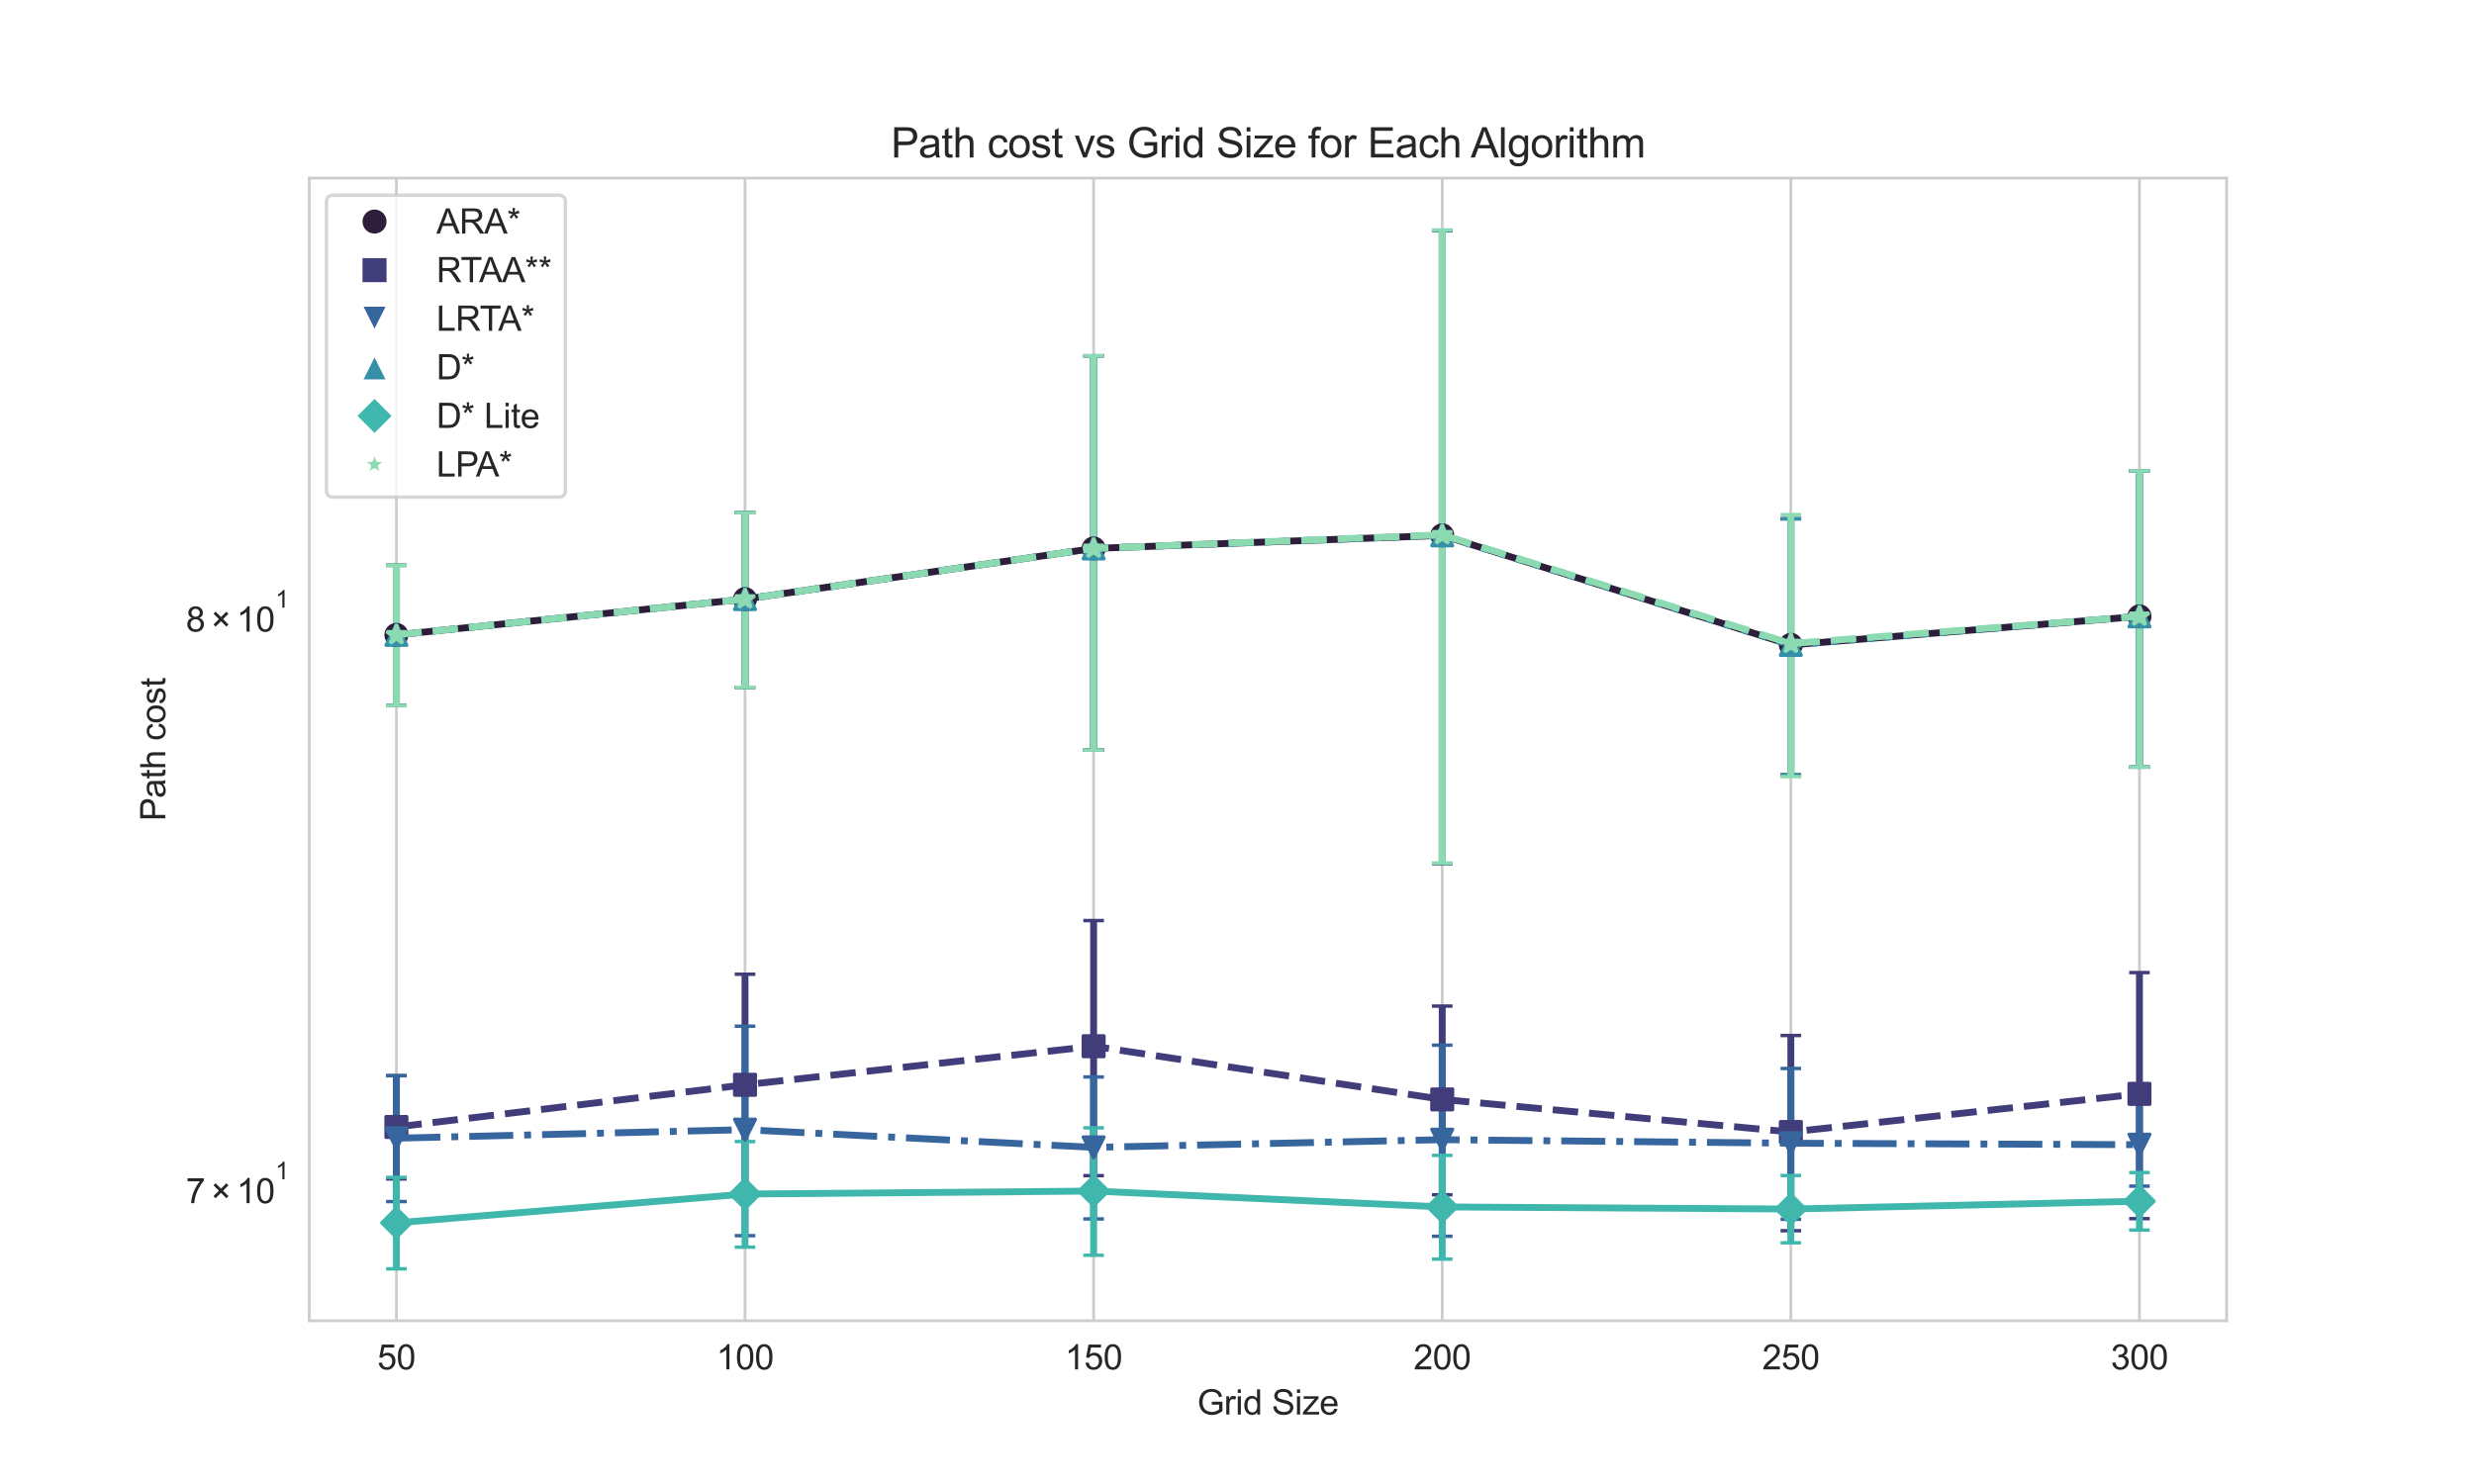 <?xml version="1.0" encoding="utf-8" standalone="no"?>
<!DOCTYPE svg PUBLIC "-//W3C//DTD SVG 1.1//EN"
  "http://www.w3.org/Graphics/SVG/1.1/DTD/svg11.dtd">
<svg xmlns:xlink="http://www.w3.org/1999/xlink" width="720pt" height="432pt" viewBox="0 0 720 432" xmlns="http://www.w3.org/2000/svg" version="1.1">
 <defs>
  <style type="text/css">*{stroke-linejoin: round; stroke-linecap: butt}</style>
 </defs>
 <g id="figure_1">
  <g id="patch_1">
   <path d="M 0 432 
L 720 432 
L 720 0 
L 0 0 
z
" style="fill: #ffffff"/>
  </g>
  <g id="axes_1">
   <g id="patch_2">
    <path d="M 90 384.48 
L 648 384.48 
L 648 51.84 
L 90 51.84 
z
" style="fill: #ffffff"/>
   </g>
   <g id="matplotlib.axis_1">
    <g id="xtick_1">
     <g id="line2d_1">
      <path d="M 115.364 384.48 
L 115.364 51.84 
" clip-path="url(#paa74b064d7)" style="fill: none; stroke: #cccccc; stroke-width: 0.8; stroke-linecap: round"/>
     </g>
     <g id="text_1">
      <!-- 50 -->
      <g style="fill: #262626" transform="translate(109.803 398.638)scale(0.1 -0.1)">
       <defs>
        <path id="ArialMT-35" d="M 266 1200 
L 856 1250 
Q 922 819 1161 601 
Q 1400 384 1738 384 
Q 2144 384 2425 690 
Q 2706 997 2706 1503 
Q 2706 1984 2436 2262 
Q 2166 2541 1728 2541 
Q 1456 2541 1237 2417 
Q 1019 2294 894 2097 
L 366 2166 
L 809 4519 
L 3088 4519 
L 3088 3981 
L 1259 3981 
L 1013 2750 
Q 1425 3038 1878 3038 
Q 2478 3038 2890 2622 
Q 3303 2206 3303 1553 
Q 3303 931 2941 478 
Q 2500 -78 1738 -78 
Q 1113 -78 717 272 
Q 322 622 266 1200 
z
" transform="scale(0.016)"/>
        <path id="ArialMT-30" d="M 266 2259 
Q 266 3072 433 3567 
Q 600 4063 929 4331 
Q 1259 4600 1759 4600 
Q 2128 4600 2406 4451 
Q 2684 4303 2865 4023 
Q 3047 3744 3150 3342 
Q 3253 2941 3253 2259 
Q 3253 1453 3087 958 
Q 2922 463 2592 192 
Q 2263 -78 1759 -78 
Q 1097 -78 719 397 
Q 266 969 266 2259 
z
M 844 2259 
Q 844 1131 1108 757 
Q 1372 384 1759 384 
Q 2147 384 2411 759 
Q 2675 1134 2675 2259 
Q 2675 3391 2411 3762 
Q 2147 4134 1753 4134 
Q 1366 4134 1134 3806 
Q 844 3388 844 2259 
z
" transform="scale(0.016)"/>
       </defs>
       <use xlink:href="#ArialMT-35"/>
       <use xlink:href="#ArialMT-30" x="55.615"/>
      </g>
     </g>
    </g>
    <g id="xtick_2">
     <g id="line2d_2">
      <path d="M 216.818 384.48 
L 216.818 51.84 
" clip-path="url(#paa74b064d7)" style="fill: none; stroke: #cccccc; stroke-width: 0.8; stroke-linecap: round"/>
     </g>
     <g id="text_2">
      <!-- 100 -->
      <g style="fill: #262626" transform="translate(208.477 398.638)scale(0.1 -0.1)">
       <defs>
        <path id="ArialMT-31" d="M 2384 0 
L 1822 0 
L 1822 3584 
Q 1619 3391 1289 3197 
Q 959 3003 697 2906 
L 697 3450 
Q 1169 3672 1522 3987 
Q 1875 4303 2022 4600 
L 2384 4600 
L 2384 0 
z
" transform="scale(0.016)"/>
       </defs>
       <use xlink:href="#ArialMT-31"/>
       <use xlink:href="#ArialMT-30" x="55.615"/>
       <use xlink:href="#ArialMT-30" x="111.23"/>
      </g>
     </g>
    </g>
    <g id="xtick_3">
     <g id="line2d_3">
      <path d="M 318.273 384.48 
L 318.273 51.84 
" clip-path="url(#paa74b064d7)" style="fill: none; stroke: #cccccc; stroke-width: 0.8; stroke-linecap: round"/>
     </g>
     <g id="text_3">
      <!-- 150 -->
      <g style="fill: #262626" transform="translate(309.931 398.638)scale(0.1 -0.1)">
       <use xlink:href="#ArialMT-31"/>
       <use xlink:href="#ArialMT-35" x="55.615"/>
       <use xlink:href="#ArialMT-30" x="111.23"/>
      </g>
     </g>
    </g>
    <g id="xtick_4">
     <g id="line2d_4">
      <path d="M 419.727 384.48 
L 419.727 51.84 
" clip-path="url(#paa74b064d7)" style="fill: none; stroke: #cccccc; stroke-width: 0.8; stroke-linecap: round"/>
     </g>
     <g id="text_4">
      <!-- 200 -->
      <g style="fill: #262626" transform="translate(411.386 398.638)scale(0.1 -0.1)">
       <defs>
        <path id="ArialMT-32" d="M 3222 541 
L 3222 0 
L 194 0 
Q 188 203 259 391 
Q 375 700 629 1000 
Q 884 1300 1366 1694 
Q 2113 2306 2375 2664 
Q 2638 3022 2638 3341 
Q 2638 3675 2398 3904 
Q 2159 4134 1775 4134 
Q 1369 4134 1125 3890 
Q 881 3647 878 3216 
L 300 3275 
Q 359 3922 746 4261 
Q 1134 4600 1788 4600 
Q 2447 4600 2831 4234 
Q 3216 3869 3216 3328 
Q 3216 3053 3103 2787 
Q 2991 2522 2730 2228 
Q 2469 1934 1863 1422 
Q 1356 997 1212 845 
Q 1069 694 975 541 
L 3222 541 
z
" transform="scale(0.016)"/>
       </defs>
       <use xlink:href="#ArialMT-32"/>
       <use xlink:href="#ArialMT-30" x="55.615"/>
       <use xlink:href="#ArialMT-30" x="111.23"/>
      </g>
     </g>
    </g>
    <g id="xtick_5">
     <g id="line2d_5">
      <path d="M 521.182 384.48 
L 521.182 51.84 
" clip-path="url(#paa74b064d7)" style="fill: none; stroke: #cccccc; stroke-width: 0.8; stroke-linecap: round"/>
     </g>
     <g id="text_5">
      <!-- 250 -->
      <g style="fill: #262626" transform="translate(512.84 398.638)scale(0.1 -0.1)">
       <use xlink:href="#ArialMT-32"/>
       <use xlink:href="#ArialMT-35" x="55.615"/>
       <use xlink:href="#ArialMT-30" x="111.23"/>
      </g>
     </g>
    </g>
    <g id="xtick_6">
     <g id="line2d_6">
      <path d="M 622.636 384.48 
L 622.636 51.84 
" clip-path="url(#paa74b064d7)" style="fill: none; stroke: #cccccc; stroke-width: 0.8; stroke-linecap: round"/>
     </g>
     <g id="text_6">
      <!-- 300 -->
      <g style="fill: #262626" transform="translate(614.295 398.638)scale(0.1 -0.1)">
       <defs>
        <path id="ArialMT-33" d="M 269 1209 
L 831 1284 
Q 928 806 1161 595 
Q 1394 384 1728 384 
Q 2125 384 2398 659 
Q 2672 934 2672 1341 
Q 2672 1728 2419 1979 
Q 2166 2231 1775 2231 
Q 1616 2231 1378 2169 
L 1441 2663 
Q 1497 2656 1531 2656 
Q 1891 2656 2178 2843 
Q 2466 3031 2466 3422 
Q 2466 3731 2256 3934 
Q 2047 4138 1716 4138 
Q 1388 4138 1169 3931 
Q 950 3725 888 3313 
L 325 3413 
Q 428 3978 793 4289 
Q 1159 4600 1703 4600 
Q 2078 4600 2393 4439 
Q 2709 4278 2876 4000 
Q 3044 3722 3044 3409 
Q 3044 3113 2884 2869 
Q 2725 2625 2413 2481 
Q 2819 2388 3044 2092 
Q 3269 1797 3269 1353 
Q 3269 753 2831 336 
Q 2394 -81 1725 -81 
Q 1122 -81 723 278 
Q 325 638 269 1209 
z
" transform="scale(0.016)"/>
       </defs>
       <use xlink:href="#ArialMT-33"/>
       <use xlink:href="#ArialMT-30" x="55.615"/>
       <use xlink:href="#ArialMT-30" x="111.23"/>
      </g>
     </g>
    </g>
    <g id="text_7">
     <!-- Grid Size -->
     <g style="fill: #262626" transform="translate(348.439 411.783)scale(0.1 -0.1)">
      <defs>
       <path id="ArialMT-47" d="M 2638 1797 
L 2638 2334 
L 4578 2338 
L 4578 638 
Q 4131 281 3656 101 
Q 3181 -78 2681 -78 
Q 2006 -78 1454 211 
Q 903 500 622 1047 
Q 341 1594 341 2269 
Q 341 2938 620 3517 
Q 900 4097 1425 4378 
Q 1950 4659 2634 4659 
Q 3131 4659 3532 4498 
Q 3934 4338 4162 4050 
Q 4391 3763 4509 3300 
L 3963 3150 
Q 3859 3500 3706 3700 
Q 3553 3900 3268 4020 
Q 2984 4141 2638 4141 
Q 2222 4141 1919 4014 
Q 1616 3888 1430 3681 
Q 1244 3475 1141 3228 
Q 966 2803 966 2306 
Q 966 1694 1177 1281 
Q 1388 869 1791 669 
Q 2194 469 2647 469 
Q 3041 469 3416 620 
Q 3791 772 3984 944 
L 3984 1797 
L 2638 1797 
z
" transform="scale(0.016)"/>
       <path id="ArialMT-72" d="M 416 0 
L 416 3319 
L 922 3319 
L 922 2816 
Q 1116 3169 1280 3281 
Q 1444 3394 1641 3394 
Q 1925 3394 2219 3213 
L 2025 2691 
Q 1819 2813 1613 2813 
Q 1428 2813 1281 2702 
Q 1134 2591 1072 2394 
Q 978 2094 978 1738 
L 978 0 
L 416 0 
z
" transform="scale(0.016)"/>
       <path id="ArialMT-69" d="M 425 3934 
L 425 4581 
L 988 4581 
L 988 3934 
L 425 3934 
z
M 425 0 
L 425 3319 
L 988 3319 
L 988 0 
L 425 0 
z
" transform="scale(0.016)"/>
       <path id="ArialMT-64" d="M 2575 0 
L 2575 419 
Q 2259 -75 1647 -75 
Q 1250 -75 917 144 
Q 584 363 401 755 
Q 219 1147 219 1656 
Q 219 2153 384 2558 
Q 550 2963 881 3178 
Q 1213 3394 1622 3394 
Q 1922 3394 2156 3267 
Q 2391 3141 2538 2938 
L 2538 4581 
L 3097 4581 
L 3097 0 
L 2575 0 
z
M 797 1656 
Q 797 1019 1065 703 
Q 1334 388 1700 388 
Q 2069 388 2326 689 
Q 2584 991 2584 1609 
Q 2584 2291 2321 2609 
Q 2059 2928 1675 2928 
Q 1300 2928 1048 2622 
Q 797 2316 797 1656 
z
" transform="scale(0.016)"/>
       <path id="ArialMT-20" transform="scale(0.016)"/>
       <path id="ArialMT-53" d="M 288 1472 
L 859 1522 
Q 900 1178 1048 958 
Q 1197 738 1509 602 
Q 1822 466 2213 466 
Q 2559 466 2825 569 
Q 3091 672 3220 851 
Q 3350 1031 3350 1244 
Q 3350 1459 3225 1620 
Q 3100 1781 2813 1891 
Q 2628 1963 1997 2114 
Q 1366 2266 1113 2400 
Q 784 2572 623 2826 
Q 463 3081 463 3397 
Q 463 3744 659 4045 
Q 856 4347 1234 4503 
Q 1613 4659 2075 4659 
Q 2584 4659 2973 4495 
Q 3363 4331 3572 4012 
Q 3781 3694 3797 3291 
L 3216 3247 
Q 3169 3681 2898 3903 
Q 2628 4125 2100 4125 
Q 1550 4125 1298 3923 
Q 1047 3722 1047 3438 
Q 1047 3191 1225 3031 
Q 1400 2872 2139 2705 
Q 2878 2538 3153 2413 
Q 3553 2228 3743 1945 
Q 3934 1663 3934 1294 
Q 3934 928 3725 604 
Q 3516 281 3123 101 
Q 2731 -78 2241 -78 
Q 1619 -78 1198 103 
Q 778 284 539 648 
Q 300 1013 288 1472 
z
" transform="scale(0.016)"/>
       <path id="ArialMT-7a" d="M 125 0 
L 125 456 
L 2238 2881 
Q 1878 2863 1603 2863 
L 250 2863 
L 250 3319 
L 2963 3319 
L 2963 2947 
L 1166 841 
L 819 456 
Q 1197 484 1528 484 
L 3063 484 
L 3063 0 
L 125 0 
z
" transform="scale(0.016)"/>
       <path id="ArialMT-65" d="M 2694 1069 
L 3275 997 
Q 3138 488 2766 206 
Q 2394 -75 1816 -75 
Q 1088 -75 661 373 
Q 234 822 234 1631 
Q 234 2469 665 2931 
Q 1097 3394 1784 3394 
Q 2450 3394 2872 2941 
Q 3294 2488 3294 1666 
Q 3294 1616 3291 1516 
L 816 1516 
Q 847 969 1125 678 
Q 1403 388 1819 388 
Q 2128 388 2347 550 
Q 2566 713 2694 1069 
z
M 847 1978 
L 2700 1978 
Q 2663 2397 2488 2606 
Q 2219 2931 1791 2931 
Q 1403 2931 1139 2672 
Q 875 2413 847 1978 
z
" transform="scale(0.016)"/>
      </defs>
      <use xlink:href="#ArialMT-47"/>
      <use xlink:href="#ArialMT-72" x="77.783"/>
      <use xlink:href="#ArialMT-69" x="111.084"/>
      <use xlink:href="#ArialMT-64" x="133.301"/>
      <use xlink:href="#ArialMT-20" x="188.916"/>
      <use xlink:href="#ArialMT-53" x="216.699"/>
      <use xlink:href="#ArialMT-69" x="283.398"/>
      <use xlink:href="#ArialMT-7a" x="305.615"/>
      <use xlink:href="#ArialMT-65" x="355.615"/>
     </g>
    </g>
   </g>
   <g id="matplotlib.axis_2">
    <g id="ytick_1">
     <g id="text_8">
      <!-- $\mathdefault{7\times10^{1}}$ -->
      <g style="fill: #262626" transform="translate(54.1 350.351)scale(0.1 -0.1)">
       <defs>
        <path id="ArialMT-37" d="M 303 3981 
L 303 4522 
L 3269 4522 
L 3269 4084 
Q 2831 3619 2401 2847 
Q 1972 2075 1738 1259 
Q 1569 684 1522 0 
L 944 0 
Q 953 541 1156 1306 
Q 1359 2072 1739 2783 
Q 2119 3494 2547 3981 
L 303 3981 
z
" transform="scale(0.016)"/>
        <path id="ArialMT-d7" d="M 503 1278 
L 1488 2263 
L 506 3244 
L 888 3625 
L 1869 2644 
L 2847 3622 
L 3222 3244 
L 2247 2266 
L 3228 1284 
L 2847 903 
L 1866 1884 
L 881 900 
L 503 1278 
z
" transform="scale(0.016)"/>
       </defs>
       <use xlink:href="#ArialMT-37" transform="translate(0 0.994)"/>
       <use xlink:href="#ArialMT-d7" transform="translate(72.275 0.994)"/>
       <use xlink:href="#ArialMT-31" transform="translate(147.334 0.994)"/>
       <use xlink:href="#ArialMT-30" transform="translate(202.949 0.994)"/>
       <use xlink:href="#ArialMT-31" transform="translate(260.307 70.688)scale(0.7)"/>
      </g>
     </g>
    </g>
    <g id="ytick_2">
     <g id="text_9">
      <!-- $\mathdefault{8\times10^{1}}$ -->
      <g style="fill: #262626" transform="translate(54.1 183.95)scale(0.1 -0.1)">
       <defs>
        <path id="ArialMT-38" d="M 1131 2484 
Q 781 2613 612 2850 
Q 444 3088 444 3419 
Q 444 3919 803 4259 
Q 1163 4600 1759 4600 
Q 2359 4600 2725 4251 
Q 3091 3903 3091 3403 
Q 3091 3084 2923 2848 
Q 2756 2613 2416 2484 
Q 2838 2347 3058 2040 
Q 3278 1734 3278 1309 
Q 3278 722 2862 322 
Q 2447 -78 1769 -78 
Q 1091 -78 675 323 
Q 259 725 259 1325 
Q 259 1772 486 2073 
Q 713 2375 1131 2484 
z
M 1019 3438 
Q 1019 3113 1228 2906 
Q 1438 2700 1772 2700 
Q 2097 2700 2305 2904 
Q 2513 3109 2513 3406 
Q 2513 3716 2298 3927 
Q 2084 4138 1766 4138 
Q 1444 4138 1231 3931 
Q 1019 3725 1019 3438 
z
M 838 1322 
Q 838 1081 952 856 
Q 1066 631 1291 507 
Q 1516 384 1775 384 
Q 2178 384 2440 643 
Q 2703 903 2703 1303 
Q 2703 1709 2433 1975 
Q 2163 2241 1756 2241 
Q 1359 2241 1098 1978 
Q 838 1716 838 1322 
z
" transform="scale(0.016)"/>
       </defs>
       <use xlink:href="#ArialMT-38" transform="translate(0 0.994)"/>
       <use xlink:href="#ArialMT-d7" transform="translate(72.275 0.994)"/>
       <use xlink:href="#ArialMT-31" transform="translate(147.334 0.994)"/>
       <use xlink:href="#ArialMT-30" transform="translate(202.949 0.994)"/>
       <use xlink:href="#ArialMT-31" transform="translate(260.307 70.688)scale(0.7)"/>
      </g>
     </g>
    </g>
    <g id="text_10">
     <!-- Path cost -->
     <g style="fill: #262626" transform="translate(48.112 239.004)rotate(-90)scale(0.1 -0.1)">
      <defs>
       <path id="ArialMT-50" d="M 494 0 
L 494 4581 
L 2222 4581 
Q 2678 4581 2919 4538 
Q 3256 4481 3484 4323 
Q 3713 4166 3852 3881 
Q 3991 3597 3991 3256 
Q 3991 2672 3619 2267 
Q 3247 1863 2275 1863 
L 1100 1863 
L 1100 0 
L 494 0 
z
M 1100 2403 
L 2284 2403 
Q 2872 2403 3119 2622 
Q 3366 2841 3366 3238 
Q 3366 3525 3220 3729 
Q 3075 3934 2838 4000 
Q 2684 4041 2272 4041 
L 1100 4041 
L 1100 2403 
z
" transform="scale(0.016)"/>
       <path id="ArialMT-61" d="M 2588 409 
Q 2275 144 1986 34 
Q 1697 -75 1366 -75 
Q 819 -75 525 192 
Q 231 459 231 875 
Q 231 1119 342 1320 
Q 453 1522 633 1644 
Q 813 1766 1038 1828 
Q 1203 1872 1538 1913 
Q 2219 1994 2541 2106 
Q 2544 2222 2544 2253 
Q 2544 2597 2384 2738 
Q 2169 2928 1744 2928 
Q 1347 2928 1158 2789 
Q 969 2650 878 2297 
L 328 2372 
Q 403 2725 575 2942 
Q 747 3159 1072 3276 
Q 1397 3394 1825 3394 
Q 2250 3394 2515 3294 
Q 2781 3194 2906 3042 
Q 3031 2891 3081 2659 
Q 3109 2516 3109 2141 
L 3109 1391 
Q 3109 606 3145 398 
Q 3181 191 3288 0 
L 2700 0 
Q 2613 175 2588 409 
z
M 2541 1666 
Q 2234 1541 1622 1453 
Q 1275 1403 1131 1340 
Q 988 1278 909 1158 
Q 831 1038 831 891 
Q 831 666 1001 516 
Q 1172 366 1500 366 
Q 1825 366 2078 508 
Q 2331 650 2450 897 
Q 2541 1088 2541 1459 
L 2541 1666 
z
" transform="scale(0.016)"/>
       <path id="ArialMT-74" d="M 1650 503 
L 1731 6 
Q 1494 -44 1306 -44 
Q 1000 -44 831 53 
Q 663 150 594 308 
Q 525 466 525 972 
L 525 2881 
L 113 2881 
L 113 3319 
L 525 3319 
L 525 4141 
L 1084 4478 
L 1084 3319 
L 1650 3319 
L 1650 2881 
L 1084 2881 
L 1084 941 
Q 1084 700 1114 631 
Q 1144 563 1211 522 
Q 1278 481 1403 481 
Q 1497 481 1650 503 
z
" transform="scale(0.016)"/>
       <path id="ArialMT-68" d="M 422 0 
L 422 4581 
L 984 4581 
L 984 2938 
Q 1378 3394 1978 3394 
Q 2347 3394 2619 3248 
Q 2891 3103 3008 2847 
Q 3125 2591 3125 2103 
L 3125 0 
L 2563 0 
L 2563 2103 
Q 2563 2525 2380 2717 
Q 2197 2909 1863 2909 
Q 1613 2909 1392 2779 
Q 1172 2650 1078 2428 
Q 984 2206 984 1816 
L 984 0 
L 422 0 
z
" transform="scale(0.016)"/>
       <path id="ArialMT-63" d="M 2588 1216 
L 3141 1144 
Q 3050 572 2676 248 
Q 2303 -75 1759 -75 
Q 1078 -75 664 370 
Q 250 816 250 1647 
Q 250 2184 428 2587 
Q 606 2991 970 3192 
Q 1334 3394 1763 3394 
Q 2303 3394 2647 3120 
Q 2991 2847 3088 2344 
L 2541 2259 
Q 2463 2594 2264 2762 
Q 2066 2931 1784 2931 
Q 1359 2931 1093 2626 
Q 828 2322 828 1663 
Q 828 994 1084 691 
Q 1341 388 1753 388 
Q 2084 388 2306 591 
Q 2528 794 2588 1216 
z
" transform="scale(0.016)"/>
       <path id="ArialMT-6f" d="M 213 1659 
Q 213 2581 725 3025 
Q 1153 3394 1769 3394 
Q 2453 3394 2887 2945 
Q 3322 2497 3322 1706 
Q 3322 1066 3130 698 
Q 2938 331 2570 128 
Q 2203 -75 1769 -75 
Q 1072 -75 642 372 
Q 213 819 213 1659 
z
M 791 1659 
Q 791 1022 1069 705 
Q 1347 388 1769 388 
Q 2188 388 2466 706 
Q 2744 1025 2744 1678 
Q 2744 2294 2464 2611 
Q 2184 2928 1769 2928 
Q 1347 2928 1069 2612 
Q 791 2297 791 1659 
z
" transform="scale(0.016)"/>
       <path id="ArialMT-73" d="M 197 991 
L 753 1078 
Q 800 744 1014 566 
Q 1228 388 1613 388 
Q 2000 388 2187 545 
Q 2375 703 2375 916 
Q 2375 1106 2209 1216 
Q 2094 1291 1634 1406 
Q 1016 1563 777 1677 
Q 538 1791 414 1992 
Q 291 2194 291 2438 
Q 291 2659 392 2848 
Q 494 3038 669 3163 
Q 800 3259 1026 3326 
Q 1253 3394 1513 3394 
Q 1903 3394 2198 3281 
Q 2494 3169 2634 2976 
Q 2775 2784 2828 2463 
L 2278 2388 
Q 2241 2644 2061 2787 
Q 1881 2931 1553 2931 
Q 1166 2931 1000 2803 
Q 834 2675 834 2503 
Q 834 2394 903 2306 
Q 972 2216 1119 2156 
Q 1203 2125 1616 2013 
Q 2213 1853 2448 1751 
Q 2684 1650 2818 1456 
Q 2953 1263 2953 975 
Q 2953 694 2789 445 
Q 2625 197 2315 61 
Q 2006 -75 1616 -75 
Q 969 -75 630 194 
Q 291 463 197 991 
z
" transform="scale(0.016)"/>
      </defs>
      <use xlink:href="#ArialMT-50"/>
      <use xlink:href="#ArialMT-61" x="66.699"/>
      <use xlink:href="#ArialMT-74" x="122.314"/>
      <use xlink:href="#ArialMT-68" x="150.098"/>
      <use xlink:href="#ArialMT-20" x="205.713"/>
      <use xlink:href="#ArialMT-63" x="233.496"/>
      <use xlink:href="#ArialMT-6f" x="283.496"/>
      <use xlink:href="#ArialMT-73" x="339.111"/>
      <use xlink:href="#ArialMT-74" x="389.111"/>
     </g>
    </g>
   </g>
   <g id="LineCollection_1">
    <path d="M 115.364 205.409 
L 115.364 164.571 
" clip-path="url(#paa74b064d7)" style="fill: none; stroke: #2e1e3b; stroke-width: 2"/>
    <path d="M 216.818 200.085 
L 216.818 149.235 
" clip-path="url(#paa74b064d7)" style="fill: none; stroke: #2e1e3b; stroke-width: 2"/>
    <path d="M 318.273 218.362 
L 318.273 103.59 
" clip-path="url(#paa74b064d7)" style="fill: none; stroke: #2e1e3b; stroke-width: 2"/>
    <path d="M 419.727 251.365 
L 419.727 67.135 
" clip-path="url(#paa74b064d7)" style="fill: none; stroke: #2e1e3b; stroke-width: 2"/>
    <path d="M 521.182 225.557 
L 521.182 151.025 
" clip-path="url(#paa74b064d7)" style="fill: none; stroke: #2e1e3b; stroke-width: 2"/>
    <path d="M 622.636 223.295 
L 622.636 137.047 
" clip-path="url(#paa74b064d7)" style="fill: none; stroke: #2e1e3b; stroke-width: 2"/>
   </g>
   <g id="line2d_7">
    <defs>
     <path id="m3cd4e344fb" d="M 3 0 
L -3 -0 
" style="stroke: #2e1e3b"/>
    </defs>
    <g clip-path="url(#paa74b064d7)">
     <use xlink:href="#m3cd4e344fb" x="115.364" y="205.409" style="fill: #2e1e3b; stroke: #2e1e3b"/>
     <use xlink:href="#m3cd4e344fb" x="216.818" y="200.085" style="fill: #2e1e3b; stroke: #2e1e3b"/>
     <use xlink:href="#m3cd4e344fb" x="318.273" y="218.362" style="fill: #2e1e3b; stroke: #2e1e3b"/>
     <use xlink:href="#m3cd4e344fb" x="419.727" y="251.365" style="fill: #2e1e3b; stroke: #2e1e3b"/>
     <use xlink:href="#m3cd4e344fb" x="521.182" y="225.557" style="fill: #2e1e3b; stroke: #2e1e3b"/>
     <use xlink:href="#m3cd4e344fb" x="622.636" y="223.295" style="fill: #2e1e3b; stroke: #2e1e3b"/>
    </g>
   </g>
   <g id="line2d_8">
    <g clip-path="url(#paa74b064d7)">
     <use xlink:href="#m3cd4e344fb" x="115.364" y="164.571" style="fill: #2e1e3b; stroke: #2e1e3b"/>
     <use xlink:href="#m3cd4e344fb" x="216.818" y="149.235" style="fill: #2e1e3b; stroke: #2e1e3b"/>
     <use xlink:href="#m3cd4e344fb" x="318.273" y="103.59" style="fill: #2e1e3b; stroke: #2e1e3b"/>
     <use xlink:href="#m3cd4e344fb" x="419.727" y="67.135" style="fill: #2e1e3b; stroke: #2e1e3b"/>
     <use xlink:href="#m3cd4e344fb" x="521.182" y="151.025" style="fill: #2e1e3b; stroke: #2e1e3b"/>
     <use xlink:href="#m3cd4e344fb" x="622.636" y="137.047" style="fill: #2e1e3b; stroke: #2e1e3b"/>
    </g>
   </g>
   <g id="LineCollection_2">
    <path d="M 115.364 343.194 
L 115.364 313.128 
" clip-path="url(#paa74b064d7)" style="fill: none; stroke: #413d7b; stroke-width: 2"/>
    <path d="M 216.818 348.822 
L 216.818 283.607 
" clip-path="url(#paa74b064d7)" style="fill: none; stroke: #413d7b; stroke-width: 2"/>
    <path d="M 318.273 342.248 
L 318.273 267.984 
" clip-path="url(#paa74b064d7)" style="fill: none; stroke: #413d7b; stroke-width: 2"/>
    <path d="M 419.727 347.816 
L 419.727 292.878 
" clip-path="url(#paa74b064d7)" style="fill: none; stroke: #413d7b; stroke-width: 2"/>
    <path d="M 521.182 358.266 
L 521.182 301.434 
" clip-path="url(#paa74b064d7)" style="fill: none; stroke: #413d7b; stroke-width: 2"/>
    <path d="M 622.636 354.765 
L 622.636 283.114 
" clip-path="url(#paa74b064d7)" style="fill: none; stroke: #413d7b; stroke-width: 2"/>
   </g>
   <g id="line2d_9">
    <defs>
     <path id="m621bc8c139" d="M 3 0 
L -3 -0 
" style="stroke: #413d7b"/>
    </defs>
    <g clip-path="url(#paa74b064d7)">
     <use xlink:href="#m621bc8c139" x="115.364" y="343.194" style="fill: #413d7b; stroke: #413d7b"/>
     <use xlink:href="#m621bc8c139" x="216.818" y="348.822" style="fill: #413d7b; stroke: #413d7b"/>
     <use xlink:href="#m621bc8c139" x="318.273" y="342.248" style="fill: #413d7b; stroke: #413d7b"/>
     <use xlink:href="#m621bc8c139" x="419.727" y="347.816" style="fill: #413d7b; stroke: #413d7b"/>
     <use xlink:href="#m621bc8c139" x="521.182" y="358.266" style="fill: #413d7b; stroke: #413d7b"/>
     <use xlink:href="#m621bc8c139" x="622.636" y="354.765" style="fill: #413d7b; stroke: #413d7b"/>
    </g>
   </g>
   <g id="line2d_10">
    <g clip-path="url(#paa74b064d7)">
     <use xlink:href="#m621bc8c139" x="115.364" y="313.128" style="fill: #413d7b; stroke: #413d7b"/>
     <use xlink:href="#m621bc8c139" x="216.818" y="283.607" style="fill: #413d7b; stroke: #413d7b"/>
     <use xlink:href="#m621bc8c139" x="318.273" y="267.984" style="fill: #413d7b; stroke: #413d7b"/>
     <use xlink:href="#m621bc8c139" x="419.727" y="292.878" style="fill: #413d7b; stroke: #413d7b"/>
     <use xlink:href="#m621bc8c139" x="521.182" y="301.434" style="fill: #413d7b; stroke: #413d7b"/>
     <use xlink:href="#m621bc8c139" x="622.636" y="283.114" style="fill: #413d7b; stroke: #413d7b"/>
    </g>
   </g>
   <g id="LineCollection_3">
    <path d="M 115.364 349.783 
L 115.364 313.16 
" clip-path="url(#paa74b064d7)" style="fill: none; stroke: #37659e; stroke-width: 2"/>
    <path d="M 216.818 359.706 
L 216.818 298.739 
" clip-path="url(#paa74b064d7)" style="fill: none; stroke: #37659e; stroke-width: 2"/>
    <path d="M 318.273 354.83 
L 318.273 313.525 
" clip-path="url(#paa74b064d7)" style="fill: none; stroke: #37659e; stroke-width: 2"/>
    <path d="M 419.727 359.886 
L 419.727 304.264 
" clip-path="url(#paa74b064d7)" style="fill: none; stroke: #37659e; stroke-width: 2"/>
    <path d="M 521.182 354.943 
L 521.182 311.036 
" clip-path="url(#paa74b064d7)" style="fill: none; stroke: #37659e; stroke-width: 2"/>
    <path d="M 622.636 345.286 
L 622.636 321.278 
" clip-path="url(#paa74b064d7)" style="fill: none; stroke: #37659e; stroke-width: 2"/>
   </g>
   <g id="line2d_11">
    <defs>
     <path id="mc58adc3327" d="M 3 0 
L -3 -0 
" style="stroke: #37659e"/>
    </defs>
    <g clip-path="url(#paa74b064d7)">
     <use xlink:href="#mc58adc3327" x="115.364" y="349.783" style="fill: #37659e; stroke: #37659e"/>
     <use xlink:href="#mc58adc3327" x="216.818" y="359.706" style="fill: #37659e; stroke: #37659e"/>
     <use xlink:href="#mc58adc3327" x="318.273" y="354.83" style="fill: #37659e; stroke: #37659e"/>
     <use xlink:href="#mc58adc3327" x="419.727" y="359.886" style="fill: #37659e; stroke: #37659e"/>
     <use xlink:href="#mc58adc3327" x="521.182" y="354.943" style="fill: #37659e; stroke: #37659e"/>
     <use xlink:href="#mc58adc3327" x="622.636" y="345.286" style="fill: #37659e; stroke: #37659e"/>
    </g>
   </g>
   <g id="line2d_12">
    <g clip-path="url(#paa74b064d7)">
     <use xlink:href="#mc58adc3327" x="115.364" y="313.16" style="fill: #37659e; stroke: #37659e"/>
     <use xlink:href="#mc58adc3327" x="216.818" y="298.739" style="fill: #37659e; stroke: #37659e"/>
     <use xlink:href="#mc58adc3327" x="318.273" y="313.525" style="fill: #37659e; stroke: #37659e"/>
     <use xlink:href="#mc58adc3327" x="419.727" y="304.264" style="fill: #37659e; stroke: #37659e"/>
     <use xlink:href="#mc58adc3327" x="521.182" y="311.036" style="fill: #37659e; stroke: #37659e"/>
     <use xlink:href="#mc58adc3327" x="622.636" y="321.278" style="fill: #37659e; stroke: #37659e"/>
    </g>
   </g>
   <g id="LineCollection_4">
    <path d="M 115.364 205.409 
L 115.364 164.571 
" clip-path="url(#paa74b064d7)" style="fill: none; stroke: #348fa7; stroke-width: 2"/>
    <path d="M 216.818 200.085 
L 216.818 149.235 
" clip-path="url(#paa74b064d7)" style="fill: none; stroke: #348fa7; stroke-width: 2"/>
    <path d="M 318.273 218.362 
L 318.273 103.59 
" clip-path="url(#paa74b064d7)" style="fill: none; stroke: #348fa7; stroke-width: 2"/>
    <path d="M 419.727 251.365 
L 419.727 67.135 
" clip-path="url(#paa74b064d7)" style="fill: none; stroke: #348fa7; stroke-width: 2"/>
    <path d="M 521.182 225.557 
L 521.182 151.025 
" clip-path="url(#paa74b064d7)" style="fill: none; stroke: #348fa7; stroke-width: 2"/>
    <path d="M 622.636 223.295 
L 622.636 137.047 
" clip-path="url(#paa74b064d7)" style="fill: none; stroke: #348fa7; stroke-width: 2"/>
   </g>
   <g id="line2d_13">
    <defs>
     <path id="m371cfadab4" d="M 3 0 
L -3 -0 
" style="stroke: #348fa7"/>
    </defs>
    <g clip-path="url(#paa74b064d7)">
     <use xlink:href="#m371cfadab4" x="115.364" y="205.409" style="fill: #348fa7; stroke: #348fa7"/>
     <use xlink:href="#m371cfadab4" x="216.818" y="200.085" style="fill: #348fa7; stroke: #348fa7"/>
     <use xlink:href="#m371cfadab4" x="318.273" y="218.362" style="fill: #348fa7; stroke: #348fa7"/>
     <use xlink:href="#m371cfadab4" x="419.727" y="251.365" style="fill: #348fa7; stroke: #348fa7"/>
     <use xlink:href="#m371cfadab4" x="521.182" y="225.557" style="fill: #348fa7; stroke: #348fa7"/>
     <use xlink:href="#m371cfadab4" x="622.636" y="223.295" style="fill: #348fa7; stroke: #348fa7"/>
    </g>
   </g>
   <g id="line2d_14">
    <g clip-path="url(#paa74b064d7)">
     <use xlink:href="#m371cfadab4" x="115.364" y="164.571" style="fill: #348fa7; stroke: #348fa7"/>
     <use xlink:href="#m371cfadab4" x="216.818" y="149.235" style="fill: #348fa7; stroke: #348fa7"/>
     <use xlink:href="#m371cfadab4" x="318.273" y="103.59" style="fill: #348fa7; stroke: #348fa7"/>
     <use xlink:href="#m371cfadab4" x="419.727" y="67.135" style="fill: #348fa7; stroke: #348fa7"/>
     <use xlink:href="#m371cfadab4" x="521.182" y="151.025" style="fill: #348fa7; stroke: #348fa7"/>
     <use xlink:href="#m371cfadab4" x="622.636" y="137.047" style="fill: #348fa7; stroke: #348fa7"/>
    </g>
   </g>
   <g id="LineCollection_5">
    <path d="M 115.364 369.36 
L 115.364 342.735 
" clip-path="url(#paa74b064d7)" style="fill: none; stroke: #40b7ad; stroke-width: 2"/>
    <path d="M 216.818 363.048 
L 216.818 332.32 
" clip-path="url(#paa74b064d7)" style="fill: none; stroke: #40b7ad; stroke-width: 2"/>
    <path d="M 318.273 365.41 
L 318.273 328.315 
" clip-path="url(#paa74b064d7)" style="fill: none; stroke: #40b7ad; stroke-width: 2"/>
    <path d="M 419.727 366.522 
L 419.727 336.344 
" clip-path="url(#paa74b064d7)" style="fill: none; stroke: #40b7ad; stroke-width: 2"/>
    <path d="M 521.182 361.782 
L 521.182 342.206 
" clip-path="url(#paa74b064d7)" style="fill: none; stroke: #40b7ad; stroke-width: 2"/>
    <path d="M 622.636 358.086 
L 622.636 341.332 
" clip-path="url(#paa74b064d7)" style="fill: none; stroke: #40b7ad; stroke-width: 2"/>
   </g>
   <g id="line2d_15">
    <defs>
     <path id="m5b4ffca592" d="M 3 0 
L -3 -0 
" style="stroke: #40b7ad"/>
    </defs>
    <g clip-path="url(#paa74b064d7)">
     <use xlink:href="#m5b4ffca592" x="115.364" y="369.36" style="fill: #40b7ad; stroke: #40b7ad"/>
     <use xlink:href="#m5b4ffca592" x="216.818" y="363.048" style="fill: #40b7ad; stroke: #40b7ad"/>
     <use xlink:href="#m5b4ffca592" x="318.273" y="365.41" style="fill: #40b7ad; stroke: #40b7ad"/>
     <use xlink:href="#m5b4ffca592" x="419.727" y="366.522" style="fill: #40b7ad; stroke: #40b7ad"/>
     <use xlink:href="#m5b4ffca592" x="521.182" y="361.782" style="fill: #40b7ad; stroke: #40b7ad"/>
     <use xlink:href="#m5b4ffca592" x="622.636" y="358.086" style="fill: #40b7ad; stroke: #40b7ad"/>
    </g>
   </g>
   <g id="line2d_16">
    <g clip-path="url(#paa74b064d7)">
     <use xlink:href="#m5b4ffca592" x="115.364" y="342.735" style="fill: #40b7ad; stroke: #40b7ad"/>
     <use xlink:href="#m5b4ffca592" x="216.818" y="332.32" style="fill: #40b7ad; stroke: #40b7ad"/>
     <use xlink:href="#m5b4ffca592" x="318.273" y="328.315" style="fill: #40b7ad; stroke: #40b7ad"/>
     <use xlink:href="#m5b4ffca592" x="419.727" y="336.344" style="fill: #40b7ad; stroke: #40b7ad"/>
     <use xlink:href="#m5b4ffca592" x="521.182" y="342.206" style="fill: #40b7ad; stroke: #40b7ad"/>
     <use xlink:href="#m5b4ffca592" x="622.636" y="341.332" style="fill: #40b7ad; stroke: #40b7ad"/>
    </g>
   </g>
   <g id="LineCollection_6">
    <path d="M 115.364 205.409 
L 115.364 164.571 
" clip-path="url(#paa74b064d7)" style="fill: none; stroke: #8bdab2; stroke-width: 2"/>
    <path d="M 216.818 200.085 
L 216.818 149.235 
" clip-path="url(#paa74b064d7)" style="fill: none; stroke: #8bdab2; stroke-width: 2"/>
    <path d="M 318.273 218.362 
L 318.273 103.59 
" clip-path="url(#paa74b064d7)" style="fill: none; stroke: #8bdab2; stroke-width: 2"/>
    <path d="M 419.727 251.236 
L 419.727 66.96 
" clip-path="url(#paa74b064d7)" style="fill: none; stroke: #8bdab2; stroke-width: 2"/>
    <path d="M 521.182 226.073 
L 521.182 149.801 
" clip-path="url(#paa74b064d7)" style="fill: none; stroke: #8bdab2; stroke-width: 2"/>
    <path d="M 622.636 223.295 
L 622.636 137.047 
" clip-path="url(#paa74b064d7)" style="fill: none; stroke: #8bdab2; stroke-width: 2"/>
   </g>
   <g id="line2d_17">
    <defs>
     <path id="mc63262225e" d="M 3 0 
L -3 -0 
" style="stroke: #8bdab2"/>
    </defs>
    <g clip-path="url(#paa74b064d7)">
     <use xlink:href="#mc63262225e" x="115.364" y="205.409" style="fill: #8bdab2; stroke: #8bdab2"/>
     <use xlink:href="#mc63262225e" x="216.818" y="200.085" style="fill: #8bdab2; stroke: #8bdab2"/>
     <use xlink:href="#mc63262225e" x="318.273" y="218.362" style="fill: #8bdab2; stroke: #8bdab2"/>
     <use xlink:href="#mc63262225e" x="419.727" y="251.236" style="fill: #8bdab2; stroke: #8bdab2"/>
     <use xlink:href="#mc63262225e" x="521.182" y="226.073" style="fill: #8bdab2; stroke: #8bdab2"/>
     <use xlink:href="#mc63262225e" x="622.636" y="223.295" style="fill: #8bdab2; stroke: #8bdab2"/>
    </g>
   </g>
   <g id="line2d_18">
    <g clip-path="url(#paa74b064d7)">
     <use xlink:href="#mc63262225e" x="115.364" y="164.571" style="fill: #8bdab2; stroke: #8bdab2"/>
     <use xlink:href="#mc63262225e" x="216.818" y="149.235" style="fill: #8bdab2; stroke: #8bdab2"/>
     <use xlink:href="#mc63262225e" x="318.273" y="103.59" style="fill: #8bdab2; stroke: #8bdab2"/>
     <use xlink:href="#mc63262225e" x="419.727" y="66.96" style="fill: #8bdab2; stroke: #8bdab2"/>
     <use xlink:href="#mc63262225e" x="521.182" y="149.801" style="fill: #8bdab2; stroke: #8bdab2"/>
     <use xlink:href="#mc63262225e" x="622.636" y="137.047" style="fill: #8bdab2; stroke: #8bdab2"/>
    </g>
   </g>
   <g id="line2d_19">
    <path d="M 115.364 184.823 
L 216.818 174.401 
L 318.273 159.655 
L 419.727 155.848 
L 521.182 187.734 
L 622.636 179.425 
" clip-path="url(#paa74b064d7)" style="fill: none; stroke: #2e1e3b; stroke-width: 2; stroke-linecap: round"/>
    <defs>
     <path id="m4a930a3f38" d="M 0 3 
C 0.796 3 1.559 2.684 2.121 2.121 
C 2.684 1.559 3 0.796 3 0 
C 3 -0.796 2.684 -1.559 2.121 -2.121 
C 1.559 -2.684 0.796 -3 0 -3 
C -0.796 -3 -1.559 -2.684 -2.121 -2.121 
C -2.684 -1.559 -3 -0.796 -3 0 
C -3 0.796 -2.684 1.559 -2.121 2.121 
C -1.559 2.684 -0.796 3 0 3 
z
" style="stroke: #2e1e3b"/>
    </defs>
    <g clip-path="url(#paa74b064d7)">
     <use xlink:href="#m4a930a3f38" x="115.364" y="184.823" style="fill: #2e1e3b; stroke: #2e1e3b"/>
     <use xlink:href="#m4a930a3f38" x="216.818" y="174.401" style="fill: #2e1e3b; stroke: #2e1e3b"/>
     <use xlink:href="#m4a930a3f38" x="318.273" y="159.655" style="fill: #2e1e3b; stroke: #2e1e3b"/>
     <use xlink:href="#m4a930a3f38" x="419.727" y="155.848" style="fill: #2e1e3b; stroke: #2e1e3b"/>
     <use xlink:href="#m4a930a3f38" x="521.182" y="187.734" style="fill: #2e1e3b; stroke: #2e1e3b"/>
     <use xlink:href="#m4a930a3f38" x="622.636" y="179.425" style="fill: #2e1e3b; stroke: #2e1e3b"/>
    </g>
   </g>
   <g id="line2d_20">
    <path d="M 115.364 328.071 
L 216.818 315.788 
L 318.273 304.563 
L 419.727 320.044 
L 521.182 329.526 
L 622.636 318.425 
" clip-path="url(#paa74b064d7)" style="fill: none; stroke-dasharray: 7.4,3.2; stroke-dashoffset: 0; stroke: #413d7b; stroke-width: 2"/>
    <defs>
     <path id="mf585de3c05" d="M -3 3 
L 3 3 
L 3 -3 
L -3 -3 
z
" style="stroke: #413d7b; stroke-linejoin: miter"/>
    </defs>
    <g clip-path="url(#paa74b064d7)">
     <use xlink:href="#mf585de3c05" x="115.364" y="328.071" style="fill: #413d7b; stroke: #413d7b; stroke-linejoin: miter"/>
     <use xlink:href="#mf585de3c05" x="216.818" y="315.788" style="fill: #413d7b; stroke: #413d7b; stroke-linejoin: miter"/>
     <use xlink:href="#mf585de3c05" x="318.273" y="304.563" style="fill: #413d7b; stroke: #413d7b; stroke-linejoin: miter"/>
     <use xlink:href="#mf585de3c05" x="419.727" y="320.044" style="fill: #413d7b; stroke: #413d7b; stroke-linejoin: miter"/>
     <use xlink:href="#mf585de3c05" x="521.182" y="329.526" style="fill: #413d7b; stroke: #413d7b; stroke-linejoin: miter"/>
     <use xlink:href="#mf585de3c05" x="622.636" y="318.425" style="fill: #413d7b; stroke: #413d7b; stroke-linejoin: miter"/>
    </g>
   </g>
   <g id="line2d_21">
    <path d="M 115.364 331.337 
L 216.818 328.85 
L 318.273 334.007 
L 419.727 331.764 
L 521.182 332.796 
L 622.636 333.224 
" clip-path="url(#paa74b064d7)" style="fill: none; stroke-dasharray: 12.8,3.2,2,3.2; stroke-dashoffset: 0; stroke: #37659e; stroke-width: 2"/>
    <defs>
     <path id="m2e31f663ec" d="M -0 3 
L 3 -3 
L -3 -3 
z
" style="stroke: #37659e; stroke-linejoin: miter"/>
    </defs>
    <g clip-path="url(#paa74b064d7)">
     <use xlink:href="#m2e31f663ec" x="115.364" y="331.337" style="fill: #37659e; stroke: #37659e; stroke-linejoin: miter"/>
     <use xlink:href="#m2e31f663ec" x="216.818" y="328.85" style="fill: #37659e; stroke: #37659e; stroke-linejoin: miter"/>
     <use xlink:href="#m2e31f663ec" x="318.273" y="334.007" style="fill: #37659e; stroke: #37659e; stroke-linejoin: miter"/>
     <use xlink:href="#m2e31f663ec" x="419.727" y="331.764" style="fill: #37659e; stroke: #37659e; stroke-linejoin: miter"/>
     <use xlink:href="#m2e31f663ec" x="521.182" y="332.796" style="fill: #37659e; stroke: #37659e; stroke-linejoin: miter"/>
     <use xlink:href="#m2e31f663ec" x="622.636" y="333.224" style="fill: #37659e; stroke: #37659e; stroke-linejoin: miter"/>
    </g>
   </g>
   <g id="line2d_22">
    <path d="M 115.364 184.823 
L 216.818 174.401 
L 318.273 159.655 
L 419.727 155.848 
L 521.182 187.734 
L 622.636 179.425 
" clip-path="url(#paa74b064d7)" style="fill: none; stroke-dasharray: 2,3.3; stroke-dashoffset: 0; stroke: #348fa7; stroke-width: 2"/>
    <defs>
     <path id="m056f023e46" d="M 0 -3 
L -3 3 
L 3 3 
z
" style="stroke: #348fa7; stroke-linejoin: miter"/>
    </defs>
    <g clip-path="url(#paa74b064d7)">
     <use xlink:href="#m056f023e46" x="115.364" y="184.823" style="fill: #348fa7; stroke: #348fa7; stroke-linejoin: miter"/>
     <use xlink:href="#m056f023e46" x="216.818" y="174.401" style="fill: #348fa7; stroke: #348fa7; stroke-linejoin: miter"/>
     <use xlink:href="#m056f023e46" x="318.273" y="159.655" style="fill: #348fa7; stroke: #348fa7; stroke-linejoin: miter"/>
     <use xlink:href="#m056f023e46" x="419.727" y="155.848" style="fill: #348fa7; stroke: #348fa7; stroke-linejoin: miter"/>
     <use xlink:href="#m056f023e46" x="521.182" y="187.734" style="fill: #348fa7; stroke: #348fa7; stroke-linejoin: miter"/>
     <use xlink:href="#m056f023e46" x="622.636" y="179.425" style="fill: #348fa7; stroke: #348fa7; stroke-linejoin: miter"/>
    </g>
   </g>
   <g id="line2d_23">
    <path d="M 115.364 355.976 
L 216.818 347.589 
L 318.273 346.724 
L 419.727 351.342 
L 521.182 351.956 
L 622.636 349.681 
" clip-path="url(#paa74b064d7)" style="fill: none; stroke: #40b7ad; stroke-width: 2; stroke-linecap: round"/>
    <defs>
     <path id="m29a0ac7606" d="M 0 4.243 
L 4.243 0 
L 0 -4.243 
L -4.243 0 
z
" style="stroke: #40b7ad; stroke-linejoin: miter"/>
    </defs>
    <g clip-path="url(#paa74b064d7)">
     <use xlink:href="#m29a0ac7606" x="115.364" y="355.976" style="fill: #40b7ad; stroke: #40b7ad; stroke-linejoin: miter"/>
     <use xlink:href="#m29a0ac7606" x="216.818" y="347.589" style="fill: #40b7ad; stroke: #40b7ad; stroke-linejoin: miter"/>
     <use xlink:href="#m29a0ac7606" x="318.273" y="346.724" style="fill: #40b7ad; stroke: #40b7ad; stroke-linejoin: miter"/>
     <use xlink:href="#m29a0ac7606" x="419.727" y="351.342" style="fill: #40b7ad; stroke: #40b7ad; stroke-linejoin: miter"/>
     <use xlink:href="#m29a0ac7606" x="521.182" y="351.956" style="fill: #40b7ad; stroke: #40b7ad; stroke-linejoin: miter"/>
     <use xlink:href="#m29a0ac7606" x="622.636" y="349.681" style="fill: #40b7ad; stroke: #40b7ad; stroke-linejoin: miter"/>
    </g>
   </g>
   <g id="line2d_24">
    <path d="M 115.364 184.823 
L 216.818 174.401 
L 318.273 159.655 
L 419.727 155.695 
L 521.182 187.353 
L 622.636 179.425 
" clip-path="url(#paa74b064d7)" style="fill: none; stroke-dasharray: 7.4,3.2; stroke-dashoffset: 0; stroke: #8bdab2; stroke-width: 2"/>
    <defs>
     <path id="ma96ceb2af3" d="M 0 -3 
L -0.674 -0.927 
L -2.853 -0.927 
L -1.09 0.354 
L -1.763 2.427 
L -0 1.146 
L 1.763 2.427 
L 1.09 0.354 
L 2.853 -0.927 
L 0.674 -0.927 
z
" style="stroke: #8bdab2; stroke-linejoin: bevel"/>
    </defs>
    <g clip-path="url(#paa74b064d7)">
     <use xlink:href="#ma96ceb2af3" x="115.364" y="184.823" style="fill: #8bdab2; stroke: #8bdab2; stroke-linejoin: bevel"/>
     <use xlink:href="#ma96ceb2af3" x="216.818" y="174.401" style="fill: #8bdab2; stroke: #8bdab2; stroke-linejoin: bevel"/>
     <use xlink:href="#ma96ceb2af3" x="318.273" y="159.655" style="fill: #8bdab2; stroke: #8bdab2; stroke-linejoin: bevel"/>
     <use xlink:href="#ma96ceb2af3" x="419.727" y="155.695" style="fill: #8bdab2; stroke: #8bdab2; stroke-linejoin: bevel"/>
     <use xlink:href="#ma96ceb2af3" x="521.182" y="187.353" style="fill: #8bdab2; stroke: #8bdab2; stroke-linejoin: bevel"/>
     <use xlink:href="#ma96ceb2af3" x="622.636" y="179.425" style="fill: #8bdab2; stroke: #8bdab2; stroke-linejoin: bevel"/>
    </g>
   </g>
   <g id="patch_3">
    <path d="M 90 384.48 
L 90 51.84 
" style="fill: none; stroke: #cccccc; stroke-width: 0.8; stroke-linejoin: miter; stroke-linecap: square"/>
   </g>
   <g id="patch_4">
    <path d="M 648 384.48 
L 648 51.84 
" style="fill: none; stroke: #cccccc; stroke-width: 0.8; stroke-linejoin: miter; stroke-linecap: square"/>
   </g>
   <g id="patch_5">
    <path d="M 90 384.48 
L 648 384.48 
" style="fill: none; stroke: #cccccc; stroke-width: 0.8; stroke-linejoin: miter; stroke-linecap: square"/>
   </g>
   <g id="patch_6">
    <path d="M 90 51.84 
L 648 51.84 
" style="fill: none; stroke: #cccccc; stroke-width: 0.8; stroke-linejoin: miter; stroke-linecap: square"/>
   </g>
   <g id="text_11">
    <!-- Path cost vs Grid Size for Each Algorithm -->
    <g style="fill: #262626" transform="translate(259.293 45.84)scale(0.12 -0.12)">
     <defs>
      <path id="ArialMT-76" d="M 1344 0 
L 81 3319 
L 675 3319 
L 1388 1331 
Q 1503 1009 1600 663 
Q 1675 925 1809 1294 
L 2547 3319 
L 3125 3319 
L 1869 0 
L 1344 0 
z
" transform="scale(0.016)"/>
      <path id="ArialMT-66" d="M 556 0 
L 556 2881 
L 59 2881 
L 59 3319 
L 556 3319 
L 556 3672 
Q 556 4006 616 4169 
Q 697 4388 901 4523 
Q 1106 4659 1475 4659 
Q 1713 4659 2000 4603 
L 1916 4113 
Q 1741 4144 1584 4144 
Q 1328 4144 1222 4034 
Q 1116 3925 1116 3625 
L 1116 3319 
L 1763 3319 
L 1763 2881 
L 1116 2881 
L 1116 0 
L 556 0 
z
" transform="scale(0.016)"/>
      <path id="ArialMT-45" d="M 506 0 
L 506 4581 
L 3819 4581 
L 3819 4041 
L 1113 4041 
L 1113 2638 
L 3647 2638 
L 3647 2100 
L 1113 2100 
L 1113 541 
L 3925 541 
L 3925 0 
L 506 0 
z
" transform="scale(0.016)"/>
      <path id="ArialMT-41" d="M -9 0 
L 1750 4581 
L 2403 4581 
L 4278 0 
L 3588 0 
L 3053 1388 
L 1138 1388 
L 634 0 
L -9 0 
z
M 1313 1881 
L 2866 1881 
L 2388 3150 
Q 2169 3728 2063 4100 
Q 1975 3659 1816 3225 
L 1313 1881 
z
" transform="scale(0.016)"/>
      <path id="ArialMT-6c" d="M 409 0 
L 409 4581 
L 972 4581 
L 972 0 
L 409 0 
z
" transform="scale(0.016)"/>
      <path id="ArialMT-67" d="M 319 -275 
L 866 -356 
Q 900 -609 1056 -725 
Q 1266 -881 1628 -881 
Q 2019 -881 2231 -725 
Q 2444 -569 2519 -288 
Q 2563 -116 2559 434 
Q 2191 0 1641 0 
Q 956 0 581 494 
Q 206 988 206 1678 
Q 206 2153 378 2554 
Q 550 2956 876 3175 
Q 1203 3394 1644 3394 
Q 2231 3394 2613 2919 
L 2613 3319 
L 3131 3319 
L 3131 450 
Q 3131 -325 2973 -648 
Q 2816 -972 2473 -1159 
Q 2131 -1347 1631 -1347 
Q 1038 -1347 672 -1080 
Q 306 -813 319 -275 
z
M 784 1719 
Q 784 1066 1043 766 
Q 1303 466 1694 466 
Q 2081 466 2343 764 
Q 2606 1063 2606 1700 
Q 2606 2309 2336 2618 
Q 2066 2928 1684 2928 
Q 1309 2928 1046 2623 
Q 784 2319 784 1719 
z
" transform="scale(0.016)"/>
      <path id="ArialMT-6d" d="M 422 0 
L 422 3319 
L 925 3319 
L 925 2853 
Q 1081 3097 1340 3245 
Q 1600 3394 1931 3394 
Q 2300 3394 2536 3241 
Q 2772 3088 2869 2813 
Q 3263 3394 3894 3394 
Q 4388 3394 4653 3120 
Q 4919 2847 4919 2278 
L 4919 0 
L 4359 0 
L 4359 2091 
Q 4359 2428 4304 2576 
Q 4250 2725 4106 2815 
Q 3963 2906 3769 2906 
Q 3419 2906 3187 2673 
Q 2956 2441 2956 1928 
L 2956 0 
L 2394 0 
L 2394 2156 
Q 2394 2531 2256 2718 
Q 2119 2906 1806 2906 
Q 1569 2906 1367 2781 
Q 1166 2656 1075 2415 
Q 984 2175 984 1722 
L 984 0 
L 422 0 
z
" transform="scale(0.016)"/>
     </defs>
     <use xlink:href="#ArialMT-50"/>
     <use xlink:href="#ArialMT-61" x="66.699"/>
     <use xlink:href="#ArialMT-74" x="122.314"/>
     <use xlink:href="#ArialMT-68" x="150.098"/>
     <use xlink:href="#ArialMT-20" x="205.713"/>
     <use xlink:href="#ArialMT-63" x="233.496"/>
     <use xlink:href="#ArialMT-6f" x="283.496"/>
     <use xlink:href="#ArialMT-73" x="339.111"/>
     <use xlink:href="#ArialMT-74" x="389.111"/>
     <use xlink:href="#ArialMT-20" x="416.895"/>
     <use xlink:href="#ArialMT-76" x="444.678"/>
     <use xlink:href="#ArialMT-73" x="494.678"/>
     <use xlink:href="#ArialMT-20" x="544.678"/>
     <use xlink:href="#ArialMT-47" x="572.461"/>
     <use xlink:href="#ArialMT-72" x="650.244"/>
     <use xlink:href="#ArialMT-69" x="683.545"/>
     <use xlink:href="#ArialMT-64" x="705.762"/>
     <use xlink:href="#ArialMT-20" x="761.377"/>
     <use xlink:href="#ArialMT-53" x="789.16"/>
     <use xlink:href="#ArialMT-69" x="855.859"/>
     <use xlink:href="#ArialMT-7a" x="878.076"/>
     <use xlink:href="#ArialMT-65" x="928.076"/>
     <use xlink:href="#ArialMT-20" x="983.691"/>
     <use xlink:href="#ArialMT-66" x="1011.475"/>
     <use xlink:href="#ArialMT-6f" x="1039.258"/>
     <use xlink:href="#ArialMT-72" x="1094.873"/>
     <use xlink:href="#ArialMT-20" x="1128.174"/>
     <use xlink:href="#ArialMT-45" x="1155.957"/>
     <use xlink:href="#ArialMT-61" x="1222.656"/>
     <use xlink:href="#ArialMT-63" x="1278.271"/>
     <use xlink:href="#ArialMT-68" x="1328.271"/>
     <use xlink:href="#ArialMT-20" x="1383.887"/>
     <use xlink:href="#ArialMT-41" x="1406.17"/>
     <use xlink:href="#ArialMT-6c" x="1472.869"/>
     <use xlink:href="#ArialMT-67" x="1495.086"/>
     <use xlink:href="#ArialMT-6f" x="1550.701"/>
     <use xlink:href="#ArialMT-72" x="1606.316"/>
     <use xlink:href="#ArialMT-69" x="1639.617"/>
     <use xlink:href="#ArialMT-74" x="1661.834"/>
     <use xlink:href="#ArialMT-68" x="1689.617"/>
     <use xlink:href="#ArialMT-6d" x="1745.232"/>
    </g>
   </g>
   <g id="legend_1">
    <g id="patch_7">
     <path d="M 97 144.712 
L 162.542 144.712 
Q 164.542 144.712 164.542 142.712 
L 164.542 58.84 
Q 164.542 56.84 162.542 56.84 
L 97 56.84 
Q 95 56.84 95 58.84 
L 95 142.712 
Q 95 144.712 97 144.712 
z
" style="fill: #ffffff; opacity: 0.8; stroke: #cccccc; stroke-linejoin: miter"/>
    </g>
    <g id="line2d_25">
     <path d="M 99 64.498 
L 109 64.498 
L 119 64.498 
" style="fill: none"/>
     <defs>
      <path id="mf62b79485c" d="M 0 4 
C 1.061 4 2.078 3.579 2.828 2.828 
C 3.579 2.078 4 1.061 4 0 
C 4 -1.061 3.579 -2.078 2.828 -2.828 
C 2.078 -3.579 1.061 -4 0 -4 
C -1.061 -4 -2.078 -3.579 -2.828 -2.828 
C -3.579 -2.078 -4 -1.061 -4 0 
C -4 1.061 -3.579 2.078 -2.828 2.828 
C -2.078 3.579 -1.061 4 0 4 
z
" style="stroke: #ffffff"/>
     </defs>
     <g>
      <use xlink:href="#mf62b79485c" x="109" y="64.498" style="fill: #2e1e3b; stroke: #ffffff"/>
     </g>
    </g>
    <g id="text_12">
     <!-- ARA* -->
     <g style="fill: #262626" transform="translate(127 67.998)scale(0.1 -0.1)">
      <defs>
       <path id="ArialMT-52" d="M 503 0 
L 503 4581 
L 2534 4581 
Q 3147 4581 3465 4457 
Q 3784 4334 3975 4021 
Q 4166 3709 4166 3331 
Q 4166 2844 3850 2509 
Q 3534 2175 2875 2084 
Q 3116 1969 3241 1856 
Q 3506 1613 3744 1247 
L 4541 0 
L 3778 0 
L 3172 953 
Q 2906 1366 2734 1584 
Q 2563 1803 2427 1890 
Q 2291 1978 2150 2013 
Q 2047 2034 1813 2034 
L 1109 2034 
L 1109 0 
L 503 0 
z
M 1109 2559 
L 2413 2559 
Q 2828 2559 3062 2645 
Q 3297 2731 3419 2920 
Q 3541 3109 3541 3331 
Q 3541 3656 3305 3865 
Q 3069 4075 2559 4075 
L 1109 4075 
L 1109 2559 
z
" transform="scale(0.016)"/>
       <path id="ArialMT-2a" d="M 200 3741 
L 344 4184 
Q 841 4009 1066 3881 
Q 1006 4447 1003 4659 
L 1456 4659 
Q 1447 4350 1384 3884 
Q 1706 4047 2122 4184 
L 2266 3741 
Q 1869 3609 1488 3566 
Q 1678 3400 2025 2975 
L 1650 2709 
Q 1469 2956 1222 3381 
Q 991 2941 816 2709 
L 447 2975 
Q 809 3422 966 3566 
Q 563 3644 200 3741 
z
" transform="scale(0.016)"/>
      </defs>
      <use xlink:href="#ArialMT-41"/>
      <use xlink:href="#ArialMT-52" x="66.699"/>
      <use xlink:href="#ArialMT-41" x="138.916"/>
      <use xlink:href="#ArialMT-2a" x="205.615"/>
     </g>
    </g>
    <g id="line2d_26">
     <path d="M 99 78.643 
L 109 78.643 
L 119 78.643 
" style="fill: none; stroke-dasharray: 0,0; stroke-dashoffset: 0"/>
     <defs>
      <path id="mc45d4b8a5d" d="M -4 4 
L 4 4 
L 4 -4 
L -4 -4 
z
" style="stroke: #ffffff; stroke-linejoin: miter"/>
     </defs>
     <g>
      <use xlink:href="#mc45d4b8a5d" x="109" y="78.643" style="fill: #413d7b; stroke: #ffffff; stroke-linejoin: miter"/>
     </g>
    </g>
    <g id="text_13">
     <!-- RTAA** -->
     <g style="fill: #262626" transform="translate(127 82.143)scale(0.1 -0.1)">
      <defs>
       <path id="ArialMT-54" d="M 1659 0 
L 1659 4041 
L 150 4041 
L 150 4581 
L 3781 4581 
L 3781 4041 
L 2266 4041 
L 2266 0 
L 1659 0 
z
" transform="scale(0.016)"/>
      </defs>
      <use xlink:href="#ArialMT-52"/>
      <use xlink:href="#ArialMT-54" x="70.467"/>
      <use xlink:href="#ArialMT-41" x="124.176"/>
      <use xlink:href="#ArialMT-41" x="190.875"/>
      <use xlink:href="#ArialMT-2a" x="257.574"/>
      <use xlink:href="#ArialMT-2a" x="296.49"/>
     </g>
    </g>
    <g id="line2d_27">
     <path d="M 99 92.788 
L 109 92.788 
L 119 92.788 
" style="fill: none; stroke-dasharray: 0,0,0,0; stroke-dashoffset: 0"/>
     <defs>
      <path id="ma537c73610" d="M -0 4 
L 4 -4 
L -4 -4 
z
" style="stroke: #ffffff; stroke-linejoin: miter"/>
     </defs>
     <g>
      <use xlink:href="#ma537c73610" x="109" y="92.788" style="fill: #37659e; stroke: #ffffff; stroke-linejoin: miter"/>
     </g>
    </g>
    <g id="text_14">
     <!-- LRTA* -->
     <g style="fill: #262626" transform="translate(127 96.288)scale(0.1 -0.1)">
      <defs>
       <path id="ArialMT-4c" d="M 469 0 
L 469 4581 
L 1075 4581 
L 1075 541 
L 3331 541 
L 3331 0 
L 469 0 
z
" transform="scale(0.016)"/>
      </defs>
      <use xlink:href="#ArialMT-4c"/>
      <use xlink:href="#ArialMT-52" x="55.615"/>
      <use xlink:href="#ArialMT-54" x="126.082"/>
      <use xlink:href="#ArialMT-41" x="179.791"/>
      <use xlink:href="#ArialMT-2a" x="246.49"/>
     </g>
    </g>
    <g id="line2d_28">
     <path d="M 99 106.934 
L 109 106.934 
L 119 106.934 
" style="fill: none; stroke-dasharray: 0,0; stroke-dashoffset: 0"/>
     <defs>
      <path id="m7148e93df0" d="M 0 -4 
L -4 4 
L 4 4 
z
" style="stroke: #ffffff; stroke-linejoin: miter"/>
     </defs>
     <g>
      <use xlink:href="#m7148e93df0" x="109" y="106.934" style="fill: #348fa7; stroke: #ffffff; stroke-linejoin: miter"/>
     </g>
    </g>
    <g id="text_15">
     <!-- D* -->
     <g style="fill: #262626" transform="translate(127 110.434)scale(0.1 -0.1)">
      <defs>
       <path id="ArialMT-44" d="M 494 0 
L 494 4581 
L 2072 4581 
Q 2606 4581 2888 4516 
Q 3281 4425 3559 4188 
Q 3922 3881 4101 3404 
Q 4281 2928 4281 2316 
Q 4281 1794 4159 1391 
Q 4038 988 3847 723 
Q 3656 459 3429 307 
Q 3203 156 2883 78 
Q 2563 0 2147 0 
L 494 0 
z
M 1100 541 
L 2078 541 
Q 2531 541 2789 625 
Q 3047 709 3200 863 
Q 3416 1078 3536 1442 
Q 3656 1806 3656 2325 
Q 3656 3044 3420 3430 
Q 3184 3816 2847 3947 
Q 2603 4041 2063 4041 
L 1100 4041 
L 1100 541 
z
" transform="scale(0.016)"/>
      </defs>
      <use xlink:href="#ArialMT-44"/>
      <use xlink:href="#ArialMT-2a" x="72.217"/>
     </g>
    </g>
    <g id="line2d_29">
     <path d="M 99 121.079 
L 109 121.079 
L 119 121.079 
" style="fill: none"/>
     <defs>
      <path id="m0c978fc4b7" d="M 0 5.657 
L 5.657 0 
L 0 -5.657 
L -5.657 0 
z
" style="stroke: #ffffff; stroke-linejoin: miter"/>
     </defs>
     <g>
      <use xlink:href="#m0c978fc4b7" x="109" y="121.079" style="fill: #40b7ad; stroke: #ffffff; stroke-linejoin: miter"/>
     </g>
    </g>
    <g id="text_16">
     <!-- D* Lite -->
     <g style="fill: #262626" transform="translate(127 124.579)scale(0.1 -0.1)">
      <use xlink:href="#ArialMT-44"/>
      <use xlink:href="#ArialMT-2a" x="72.217"/>
      <use xlink:href="#ArialMT-20" x="111.133"/>
      <use xlink:href="#ArialMT-4c" x="138.916"/>
      <use xlink:href="#ArialMT-69" x="194.531"/>
      <use xlink:href="#ArialMT-74" x="216.748"/>
      <use xlink:href="#ArialMT-65" x="244.531"/>
     </g>
    </g>
    <g id="line2d_30">
     <path d="M 99 135.224 
L 109 135.224 
L 119 135.224 
" style="fill: none; stroke-dasharray: 0,0; stroke-dashoffset: 0"/>
     <defs>
      <path id="mc0339008a0" d="M 0 -4 
L -0.898 -1.236 
L -3.804 -1.236 
L -1.453 0.472 
L -2.351 3.236 
L -0 1.528 
L 2.351 3.236 
L 1.453 0.472 
L 3.804 -1.236 
L 0.898 -1.236 
z
" style="stroke: #ffffff; stroke-linejoin: bevel"/>
     </defs>
     <g>
      <use xlink:href="#mc0339008a0" x="109" y="135.224" style="fill: #8bdab2; stroke: #ffffff; stroke-linejoin: bevel"/>
     </g>
    </g>
    <g id="text_17">
     <!-- LPA* -->
     <g style="fill: #262626" transform="translate(127 138.724)scale(0.1 -0.1)">
      <use xlink:href="#ArialMT-4c"/>
      <use xlink:href="#ArialMT-50" x="55.615"/>
      <use xlink:href="#ArialMT-41" x="114.939"/>
      <use xlink:href="#ArialMT-2a" x="181.639"/>
     </g>
    </g>
   </g>
  </g>
 </g>
 <defs>
  <clipPath id="paa74b064d7">
   <rect x="90" y="51.84" width="558" height="332.64"/>
  </clipPath>
 </defs>
</svg>
